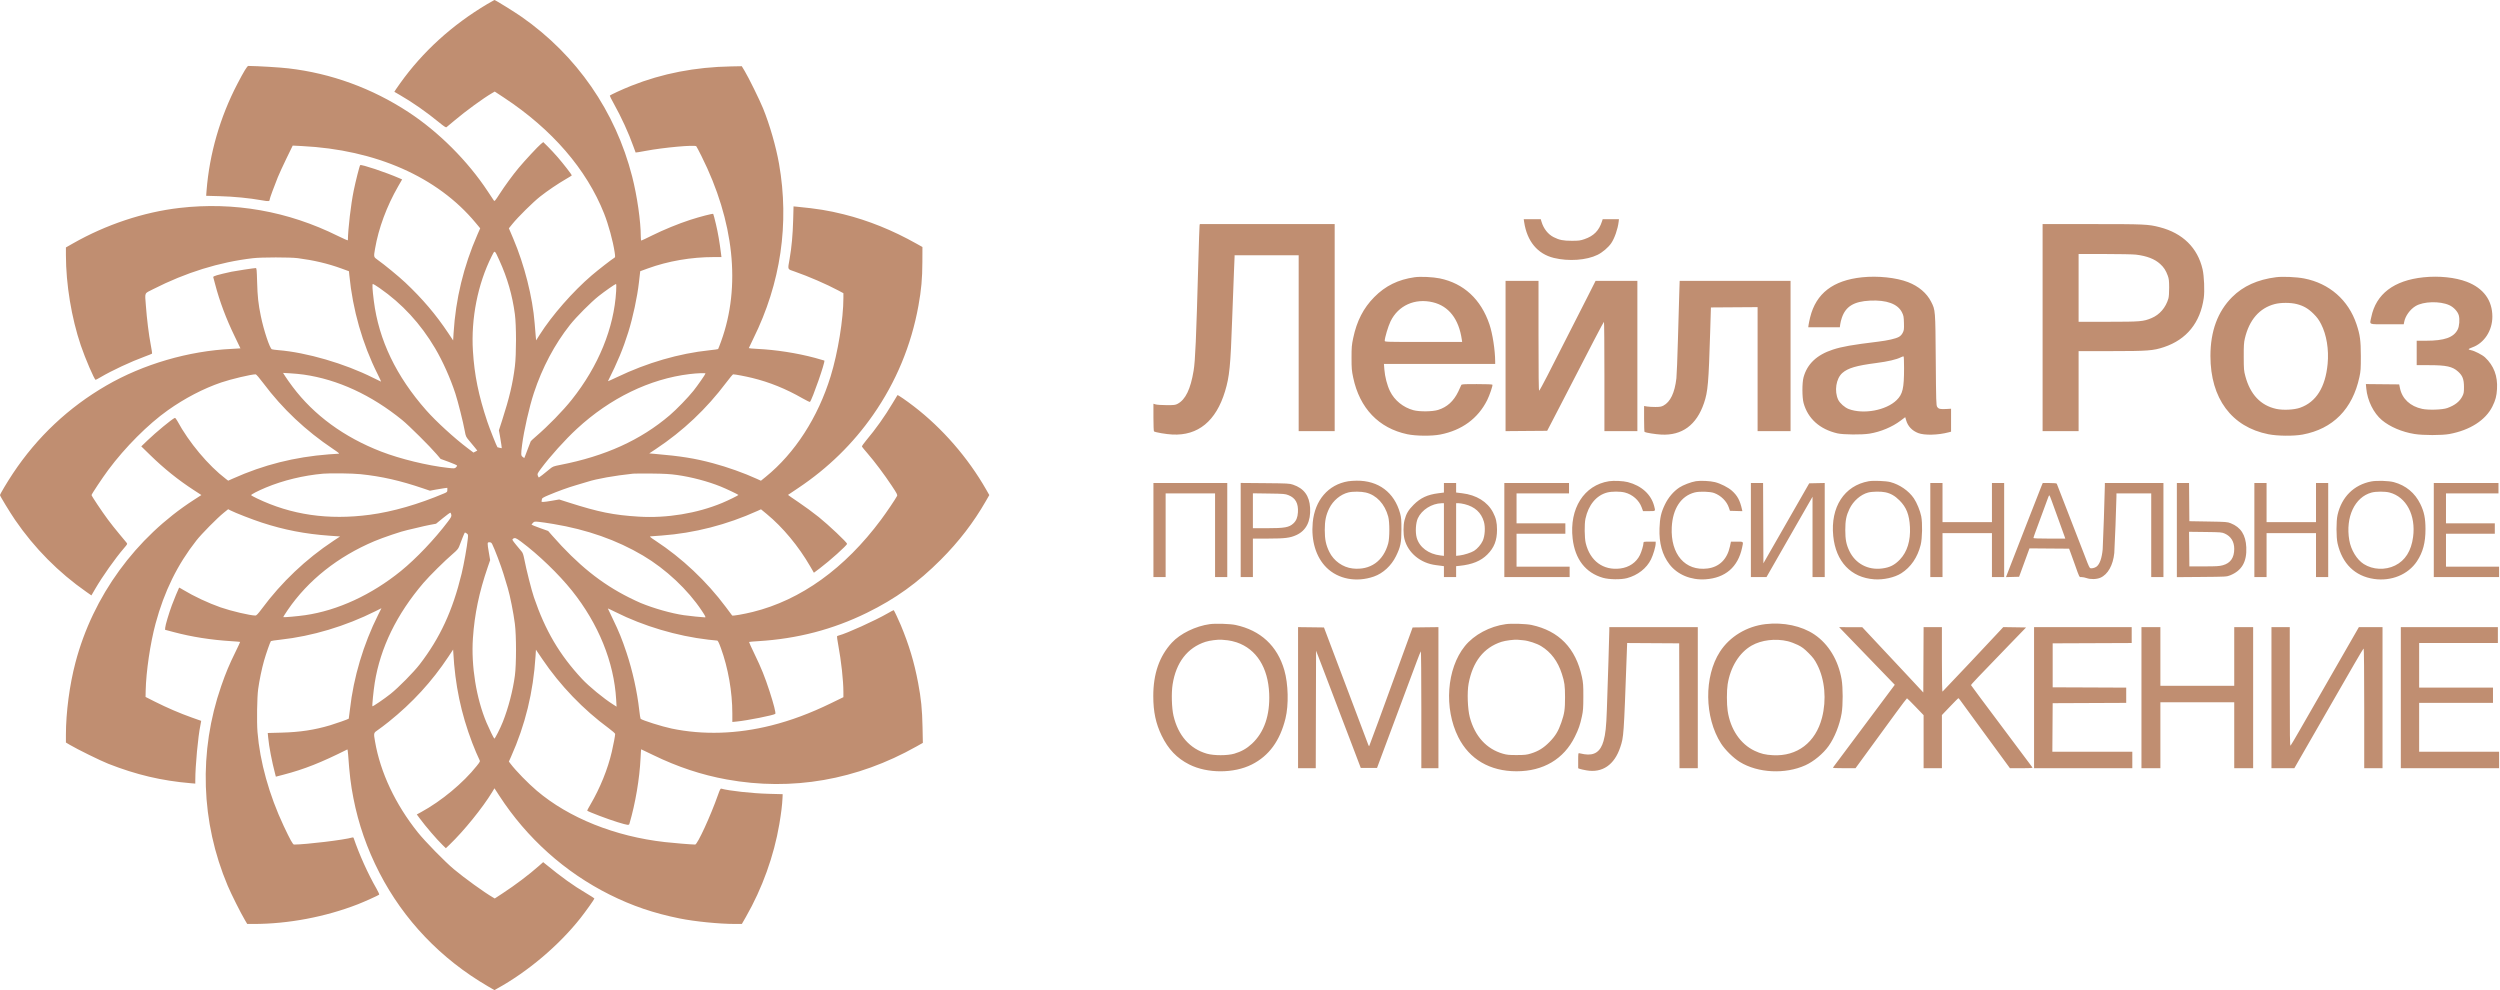 <svg width="202" height="80" viewBox="0 0 202 80" fill="none" xmlns="http://www.w3.org/2000/svg">
<path fill-rule="evenodd" clip-rule="evenodd" d="M39.374 0.326C36.532 2.014 34.158 4.172 32.332 6.729C32.065 7.102 31.854 7.412 31.863 7.418C31.872 7.425 32.068 7.538 32.298 7.67C33.297 8.242 34.473 9.063 35.498 9.905C35.856 10.2 36.028 10.312 36.072 10.28C36.106 10.256 36.409 10.004 36.744 9.721C37.634 8.969 39.044 7.941 39.749 7.53L39.975 7.398L40.711 7.882C44.602 10.445 47.397 13.68 48.812 17.256C49.166 18.152 49.527 19.473 49.662 20.369C49.716 20.731 49.714 20.786 49.648 20.823C49.456 20.931 48.34 21.798 47.806 22.254C46.289 23.552 44.596 25.485 43.605 27.05L43.319 27.501L43.286 27.158C43.268 26.97 43.229 26.497 43.199 26.108C43.038 24.027 42.371 21.391 41.47 19.276L41.117 18.447L41.404 18.092C41.855 17.535 43.07 16.334 43.636 15.887C44.231 15.417 45.096 14.832 45.748 14.457C45.999 14.313 46.204 14.184 46.204 14.169C46.204 14.113 45.49 13.195 45.072 12.713C44.831 12.436 44.468 12.045 44.265 11.845L43.896 11.481L43.701 11.638C43.483 11.813 42.387 12.992 41.909 13.566C41.433 14.137 40.794 15.009 40.361 15.681C40.003 16.235 39.962 16.282 39.902 16.199C39.866 16.149 39.646 15.819 39.414 15.466C37.794 13.008 35.452 10.665 33.013 9.066C30.062 7.13 26.757 5.924 23.299 5.523C22.615 5.443 20.902 5.339 20.064 5.327C19.975 5.325 19.707 5.765 19.18 6.777C17.78 9.462 16.925 12.422 16.69 15.397L16.657 15.821L17.759 15.851C18.889 15.881 20.153 16.005 21.15 16.183C21.726 16.286 21.792 16.277 21.794 16.098C21.795 16.027 22.162 15.028 22.443 14.331C22.552 14.06 22.869 13.371 23.146 12.801L23.651 11.764L24.387 11.801C30.366 12.097 35.347 14.294 38.422 17.992L38.8 18.446L38.577 18.954C37.455 21.523 36.817 24.16 36.649 26.914L36.613 27.506L36.222 26.918C35.223 25.417 34.133 24.136 32.742 22.826C32.226 22.34 31.041 21.367 30.51 20.993C30.188 20.766 30.188 20.767 30.303 20.099C30.588 18.441 31.247 16.662 32.171 15.056L32.492 14.498L32.259 14.397C31.168 13.921 29.186 13.259 29.103 13.343C29.051 13.395 28.738 14.628 28.577 15.414C28.354 16.505 28.122 18.484 28.108 19.414C28.107 19.442 27.746 19.285 27.306 19.067C23.269 17.062 18.908 16.291 14.498 16.802C11.605 17.137 8.567 18.148 5.905 19.663L5.326 19.993L5.326 20.616C5.329 22.975 5.776 25.683 6.529 27.909C6.885 28.961 7.629 30.689 7.727 30.689C7.749 30.689 7.923 30.598 8.112 30.486C9.045 29.936 10.561 29.228 11.711 28.805C12.01 28.696 12.267 28.592 12.284 28.574C12.301 28.557 12.252 28.221 12.175 27.827C12.024 27.049 11.867 25.784 11.787 24.694C11.705 23.583 11.637 23.74 12.365 23.369C15.022 22.017 17.72 21.179 20.439 20.862C21.138 20.78 23.442 20.779 24.064 20.86C25.358 21.028 26.489 21.296 27.572 21.689L28.195 21.916L28.227 22.244C28.499 25.032 29.282 27.774 30.501 30.208C30.675 30.554 30.806 30.837 30.792 30.837C30.779 30.837 30.484 30.695 30.136 30.52C27.847 29.372 24.769 28.476 22.486 28.291C22.255 28.273 22.022 28.241 21.967 28.221C21.8 28.159 21.313 26.698 21.078 25.557C20.87 24.546 20.807 23.964 20.775 22.782C20.749 21.797 20.735 21.659 20.666 21.659C20.541 21.659 18.986 21.894 18.713 21.954C17.579 22.202 17.206 22.312 17.23 22.392C17.242 22.436 17.311 22.695 17.383 22.966C17.749 24.361 18.271 25.752 18.964 27.18C19.219 27.706 19.428 28.141 19.428 28.147C19.428 28.153 19.112 28.172 18.726 28.19C15.243 28.352 11.569 29.425 8.59 31.152C5.541 32.919 3.009 35.301 1.049 38.247C0.588 38.94 0 39.926 0 40.006C0 40.081 0.814 41.418 1.222 42.014C2.784 44.292 4.731 46.257 6.984 47.829L7.386 48.109L7.695 47.578C8.284 46.565 9.303 45.125 10.018 44.292C10.305 43.959 10.307 43.953 10.221 43.843C10.173 43.781 9.909 43.464 9.635 43.138C9.36 42.812 8.948 42.292 8.719 41.983C8.233 41.328 7.397 40.075 7.397 40.002C7.397 39.928 8.28 38.6 8.75 37.968C10.109 36.138 11.966 34.279 13.565 33.147C14.943 32.171 16.437 31.394 17.875 30.903C18.675 30.63 20.304 30.245 20.658 30.245C20.706 30.245 20.964 30.544 21.285 30.973C22.83 33.034 24.706 34.802 26.921 36.283C27.347 36.567 27.455 36.66 27.362 36.66C27.294 36.66 26.941 36.683 26.576 36.711C23.798 36.926 21.303 37.555 18.822 38.667L18.437 38.839L18.255 38.7C16.83 37.616 15.259 35.739 14.324 34.006C14.236 33.842 14.159 33.754 14.118 33.77C13.904 33.852 12.605 34.923 11.909 35.593L11.415 36.067L12.125 36.76C13.253 37.862 14.393 38.778 15.672 39.609L16.272 39.999L15.668 40.389C10.953 43.435 7.509 48.166 6.096 53.536C5.619 55.349 5.327 57.557 5.326 59.369L5.326 59.996L5.634 60.179C6.233 60.537 8.12 61.465 8.754 61.714C11.009 62.6 13.059 63.084 15.397 63.283L15.779 63.315L15.78 63.027C15.782 61.867 16.002 59.501 16.193 58.595C16.233 58.405 16.261 58.248 16.257 58.245C16.252 58.243 15.915 58.124 15.508 57.98C14.56 57.645 13.491 57.186 12.525 56.699L11.761 56.313L11.771 55.801C11.804 54.262 12.142 51.97 12.572 50.378C13.274 47.779 14.334 45.622 15.871 43.667C16.291 43.132 17.554 41.854 18.081 41.43L18.435 41.145L18.637 41.248C19.022 41.444 20.394 41.978 21.154 42.226C22.955 42.815 24.668 43.147 26.622 43.285L27.479 43.346L26.928 43.711C24.709 45.181 22.75 47.04 21.153 49.193C20.857 49.591 20.721 49.736 20.643 49.736C20.221 49.736 18.68 49.374 17.82 49.074C16.85 48.736 15.65 48.174 14.823 47.671C14.636 47.557 14.479 47.47 14.474 47.478C14.435 47.534 14.029 48.519 13.889 48.898C13.645 49.559 13.359 50.52 13.348 50.719L13.338 50.887L14.053 51.077C15.49 51.459 17.042 51.704 18.68 51.806C19.069 51.83 19.393 51.857 19.402 51.866C19.41 51.876 19.242 52.238 19.028 52.673C18.52 53.705 18.248 54.353 17.873 55.436C16.04 60.721 16.225 66.415 18.395 71.558C18.687 72.249 19.442 73.755 19.793 74.348L19.976 74.656L20.503 74.656C23.288 74.655 26.288 74.087 28.921 73.063C29.416 72.871 30.575 72.348 30.637 72.289C30.66 72.268 30.564 72.054 30.426 71.813C29.732 70.606 29.02 69.027 28.573 67.707C28.561 67.671 28.513 67.654 28.465 67.669C27.849 67.858 24.747 68.235 23.758 68.241C23.663 68.241 23.451 67.859 22.922 66.736C21.747 64.237 20.998 61.547 20.805 59.139C20.739 58.315 20.77 56.329 20.859 55.683C20.956 54.975 21.154 54.018 21.334 53.388C21.501 52.804 21.827 51.873 21.89 51.8C21.905 51.782 22.251 51.73 22.656 51.686C25.215 51.407 27.918 50.597 30.339 49.384L30.821 49.143L30.555 49.674C29.362 52.058 28.568 54.72 28.277 57.311C28.232 57.718 28.188 58.059 28.18 58.067C28.141 58.11 27.179 58.452 26.677 58.602C25.401 58.981 24.25 59.156 22.763 59.196L21.634 59.226L21.667 59.576C21.737 60.331 21.961 61.501 22.242 62.574L22.29 62.755L22.918 62.591C24.584 62.156 25.946 61.617 28.065 60.554C28.083 60.545 28.112 60.734 28.129 60.972C28.244 62.597 28.34 63.387 28.555 64.491C28.965 66.593 29.658 68.582 30.659 70.524C32.624 74.338 35.624 77.479 39.415 79.689L39.948 80L40.154 79.886C42.637 78.521 45.147 76.4 46.898 74.187C47.301 73.678 48.029 72.656 48.026 72.604C48.024 72.579 47.721 72.381 47.352 72.164C46.32 71.557 45.385 70.885 44.031 69.778L43.889 69.661L43.53 69.978C42.739 70.677 41.632 71.513 40.614 72.179L39.977 72.597L39.824 72.508C39.12 72.099 37.531 70.952 36.666 70.227C35.946 69.624 34.334 67.976 33.758 67.254C31.946 64.986 30.736 62.418 30.305 59.926C30.182 59.22 30.182 59.219 30.538 58.979C30.707 58.865 31.1 58.568 31.412 58.318C33.319 56.791 34.908 55.058 36.224 53.072L36.613 52.484L36.625 52.702C36.769 55.344 37.247 57.631 38.158 60.025C38.332 60.483 38.619 61.16 38.73 61.375C38.807 61.524 38.806 61.525 38.52 61.886C37.426 63.264 35.654 64.734 34.018 65.623L33.677 65.808L33.913 66.126C34.4 66.786 35.264 67.792 35.76 68.278L36.025 68.537L36.338 68.237C37.479 67.143 39.001 65.263 39.773 63.991L39.953 63.694L40.339 64.288C42.567 67.721 45.645 70.48 49.258 72.284C51.077 73.193 52.814 73.785 54.907 74.209C56.139 74.458 58.095 74.654 59.373 74.655L59.942 74.656L60.275 74.076C61.587 71.787 62.534 69.157 62.969 66.596C63.119 65.708 63.203 65.029 63.226 64.491L63.241 64.17L62.082 64.139C60.773 64.104 58.891 63.897 58.279 63.722C58.217 63.704 58.16 63.814 58.013 64.231C57.418 65.923 56.351 68.242 56.169 68.24C55.853 68.237 54.457 68.123 53.724 68.04C49.69 67.585 45.965 66.091 43.369 63.886C42.668 63.291 41.685 62.283 41.256 61.718L41.117 61.535L41.289 61.15C42.442 58.577 43.089 55.924 43.271 53.028L43.304 52.496L43.816 53.252C45.257 55.386 47.127 57.331 49.2 58.853C49.478 59.058 49.705 59.26 49.705 59.304C49.705 59.439 49.572 60.144 49.434 60.74C49.112 62.137 48.486 63.681 47.697 65.025C47.548 65.278 47.435 65.492 47.444 65.5C47.548 65.596 49.16 66.207 49.903 66.432C50.741 66.686 50.818 66.696 50.859 66.555C51.34 64.92 51.679 62.92 51.758 61.248C51.776 60.861 51.797 60.543 51.805 60.543C51.813 60.543 52.248 60.752 52.772 61.006C54.747 61.967 56.686 62.611 58.722 62.981C63.992 63.939 69.243 63.025 74.056 60.312L74.566 60.025L74.541 58.767C74.512 57.313 74.426 56.452 74.183 55.168C73.867 53.498 73.447 52.101 72.782 50.505C72.607 50.087 72.261 49.354 72.213 49.3C72.205 49.291 71.98 49.409 71.713 49.563C70.729 50.133 68.399 51.189 67.788 51.342C67.714 51.361 67.643 51.392 67.631 51.412C67.618 51.432 67.661 51.735 67.726 52.085C67.974 53.425 68.145 54.985 68.146 55.909L68.147 56.332L67.124 56.83C65.463 57.638 63.908 58.217 62.328 58.615C59.563 59.312 56.814 59.398 54.267 58.867C53.499 58.707 51.904 58.204 51.762 58.078C51.741 58.059 51.691 57.746 51.651 57.381C51.487 55.9 51.109 54.189 50.621 52.728C50.259 51.644 50.017 51.047 49.529 50.038C49.3 49.566 49.113 49.172 49.113 49.162C49.113 49.152 49.398 49.287 49.747 49.461C51.993 50.588 54.702 51.393 57.225 51.685C57.577 51.725 57.902 51.759 57.947 51.759C58.005 51.76 58.089 51.927 58.248 52.364C58.836 53.978 59.172 55.9 59.172 57.651L59.173 58.335L59.53 58.3C60.377 58.217 62.529 57.788 62.643 57.68C62.703 57.623 62.516 56.888 62.18 55.855C61.794 54.672 61.512 53.973 60.967 52.85C60.712 52.323 60.513 51.883 60.524 51.871C60.536 51.859 60.875 51.829 61.277 51.805C64.427 51.612 67.299 50.863 70.046 49.515C72.361 48.379 74.148 47.095 76.016 45.225C77.478 43.761 78.672 42.208 79.656 40.489L79.936 40.001L79.68 39.552C78.212 36.983 76.141 34.601 73.843 32.836C73.205 32.346 72.546 31.895 72.516 31.927C72.506 31.939 72.326 32.236 72.116 32.589C71.493 33.636 70.763 34.664 69.984 35.59C69.783 35.829 69.63 36.051 69.644 36.084C69.658 36.116 69.861 36.364 70.096 36.635C70.675 37.303 71.465 38.358 72.051 39.242C72.482 39.891 72.529 39.985 72.479 40.081C72.334 40.356 71.637 41.387 71.19 41.989C68.264 45.927 64.712 48.482 60.826 49.444C60.091 49.626 59.194 49.781 59.158 49.733C59.149 49.721 58.918 49.412 58.645 49.046C57.082 46.954 55.118 45.102 52.958 43.685C52.54 43.411 52.465 43.344 52.565 43.337C52.633 43.332 53.032 43.303 53.453 43.272C56.099 43.078 58.735 42.401 61.206 41.281L61.489 41.152L61.946 41.528C63.253 42.604 64.524 44.134 65.472 45.774L65.763 46.278L66.228 45.929C67.045 45.316 68.443 44.06 68.443 43.94C68.443 43.827 66.951 42.418 66.15 41.774C65.716 41.425 64.978 40.884 64.509 40.571C64.041 40.257 63.664 39.995 63.671 39.988C63.678 39.981 64.051 39.731 64.498 39.432C66.895 37.831 68.928 35.846 70.544 33.526C72.4 30.864 73.63 27.903 74.209 24.705C74.442 23.418 74.523 22.522 74.528 21.166L74.533 19.958L74.064 19.695C72.121 18.602 70.159 17.811 68.172 17.316C66.912 17.003 66.052 16.864 64.37 16.7L64.118 16.676L64.088 17.773C64.055 18.984 63.963 19.979 63.8 20.919C63.641 21.833 63.598 21.728 64.227 21.948C65.345 22.339 66.78 22.961 67.716 23.46L68.147 23.69V24.071C68.147 25.775 67.703 28.499 67.114 30.412C66.091 33.729 64.225 36.619 61.869 38.53L61.484 38.843L61.154 38.692C60.111 38.216 58.781 37.742 57.607 37.428C56.131 37.032 55.017 36.854 52.895 36.672L52.46 36.635L52.993 36.281C55.196 34.82 57.083 33.037 58.69 30.899C58.96 30.539 59.207 30.245 59.238 30.245C59.398 30.246 60.252 30.408 60.781 30.538C62.188 30.883 63.499 31.415 64.843 32.184C65.155 32.362 65.426 32.493 65.444 32.475C65.623 32.297 66.696 29.22 66.609 29.134C66.598 29.123 66.257 29.025 65.852 28.917C64.378 28.524 62.695 28.262 61.184 28.19C60.81 28.172 60.504 28.144 60.504 28.128C60.503 28.112 60.668 27.765 60.87 27.358C63.085 22.889 63.794 18.061 62.945 13.229C62.7 11.838 62.192 10.076 61.655 8.755C61.377 8.072 60.489 6.267 60.174 5.745L59.936 5.35L59.074 5.366C56.177 5.418 53.52 5.933 51.012 6.929C50.285 7.217 49.292 7.676 49.273 7.732C49.266 7.754 49.408 8.038 49.589 8.363C50.201 9.456 50.802 10.768 51.171 11.814C51.267 12.086 51.352 12.315 51.359 12.324C51.367 12.333 51.736 12.272 52.179 12.189C53.613 11.918 56.136 11.689 56.261 11.819C56.285 11.844 56.471 12.197 56.675 12.604C59.316 17.877 59.876 23.145 58.267 27.577C58.148 27.908 58.037 28.19 58.023 28.205C58.008 28.22 57.7 28.262 57.339 28.3C54.873 28.557 52.289 29.307 49.862 30.471C49.446 30.67 49.114 30.817 49.124 30.798C49.908 29.235 50.347 28.177 50.765 26.842C51.14 25.642 51.494 23.991 51.626 22.819C51.656 22.547 51.693 22.233 51.706 22.119L51.731 21.914L52.333 21.694C53.972 21.095 55.847 20.771 57.686 20.771L58.294 20.771L58.261 20.512C58.139 19.541 58.014 18.815 57.849 18.118C57.745 17.677 57.646 17.302 57.628 17.284C57.586 17.242 56.556 17.509 55.77 17.764C54.815 18.075 53.608 18.569 52.693 19.024C52.235 19.252 51.841 19.438 51.818 19.438C51.795 19.438 51.776 19.298 51.776 19.128C51.776 17.892 51.482 15.839 51.079 14.264C49.732 8.995 46.596 4.466 42.148 1.363C41.57 0.959 40.01 -0.007 39.949 4.17105e-05C39.931 0.002 39.673 0.149 39.374 0.326ZM123.151 17.939C123.384 19.496 124.232 20.52 125.553 20.841C126.748 21.132 128.195 21.029 129.085 20.589C129.484 20.392 129.95 19.995 130.187 19.65C130.456 19.258 130.719 18.501 130.787 17.921L130.811 17.711H130.154H129.497L129.437 17.896C129.197 18.638 128.776 19.065 128.028 19.322C127.685 19.44 127.566 19.456 126.999 19.456C126.309 19.457 125.989 19.393 125.53 19.16C125.081 18.932 124.721 18.475 124.556 17.921L124.493 17.711H123.805H123.117L123.151 17.939ZM96.925 18.217C96.914 18.278 96.868 19.638 96.823 21.239C96.652 27.424 96.578 29.136 96.444 29.949C96.201 31.435 95.791 32.286 95.155 32.626C94.967 32.726 94.881 32.737 94.257 32.735C93.877 32.733 93.483 32.708 93.382 32.677L93.197 32.622V33.725C93.197 34.378 93.216 34.84 93.244 34.858C93.378 34.941 94.227 35.085 94.725 35.11C96.806 35.214 98.253 34.026 98.983 31.617C99.343 30.428 99.427 29.582 99.558 25.804C99.614 24.216 99.68 22.451 99.707 21.881C99.733 21.311 99.755 20.795 99.755 20.734L99.755 20.623H102.344H104.933V27.728V34.834H106.387H107.842V26.47V18.106H102.394H96.946L96.925 18.217ZM165.042 26.47V34.834H166.497H167.951V31.602V28.37H170.562C173.539 28.37 173.982 28.336 174.855 28.044C176.679 27.434 177.783 26.07 178.064 24.081C178.144 23.516 178.094 22.304 177.968 21.758C177.568 20.021 176.361 18.837 174.505 18.358C173.581 18.119 173.287 18.106 169.014 18.106H165.042V26.47ZM40.353 21.048C40.996 22.458 41.397 23.85 41.602 25.384C41.724 26.3 41.725 28.611 41.603 29.604C41.434 30.98 41.158 32.145 40.568 33.976L40.311 34.77L40.393 35.209C40.438 35.451 40.49 35.776 40.509 35.932L40.543 36.215L40.378 36.184C40.287 36.166 40.205 36.146 40.195 36.138C40.143 36.094 39.557 34.618 39.374 34.069C38.663 31.936 38.333 30.311 38.212 28.358C38.051 25.734 38.602 22.948 39.726 20.708C39.989 20.185 39.95 20.164 40.353 21.048ZM172.588 20.575C173.472 20.683 174.102 20.927 174.545 21.332C174.841 21.603 175.002 21.851 175.158 22.28C175.247 22.523 175.265 22.683 175.268 23.238C175.269 23.645 175.246 23.988 175.207 24.12C174.99 24.859 174.498 25.43 173.842 25.703C173.178 25.979 172.962 25.998 170.331 26L167.951 26.001V23.263V20.524H170.061C171.221 20.524 172.358 20.547 172.588 20.575ZM114.306 22.4C112.971 22.588 111.938 23.096 111.035 24.011C110.163 24.895 109.63 25.933 109.338 27.315C109.219 27.882 109.204 28.055 109.204 28.913C109.204 29.77 109.219 29.944 109.338 30.51C109.86 32.985 111.4 34.597 113.71 35.086C114.408 35.233 115.679 35.245 116.373 35.11C118.121 34.769 119.421 33.816 120.165 32.329C120.358 31.944 120.628 31.147 120.588 31.083C120.57 31.053 120.073 31.035 119.327 31.035C118.198 31.035 118.093 31.042 118.067 31.121C118.051 31.168 117.942 31.407 117.823 31.651C117.452 32.417 116.926 32.894 116.202 33.12C115.744 33.264 114.695 33.276 114.203 33.143C113.379 32.92 112.677 32.352 112.314 31.611C112.082 31.14 111.9 30.441 111.856 29.851L111.822 29.406H116.316H120.811L120.81 29.196C120.806 28.294 120.601 26.963 120.349 26.216C119.661 24.18 118.274 22.896 116.327 22.493C115.786 22.381 114.77 22.334 114.306 22.4ZM150.451 22.406C148.111 22.651 146.739 23.707 146.262 25.631C146.209 25.848 146.151 26.12 146.135 26.236L146.106 26.445H147.382H148.658L148.69 26.203C148.708 26.07 148.767 25.831 148.822 25.673C149.135 24.758 149.794 24.357 151.087 24.291C152.44 24.223 153.345 24.556 153.683 25.246C153.809 25.502 153.826 25.593 153.839 26.1C153.852 26.612 153.843 26.689 153.74 26.889C153.666 27.035 153.559 27.149 153.43 27.221C153.169 27.366 152.541 27.51 151.753 27.606C149.675 27.858 148.837 28.005 148.092 28.249C146.794 28.675 146.019 29.41 145.725 30.492C145.603 30.942 145.606 32.114 145.73 32.564C146.075 33.821 147.03 34.68 148.453 35.014C148.93 35.126 150.439 35.139 151.063 35.037C151.952 34.892 152.888 34.501 153.563 33.993L153.943 33.707L154.018 33.965C154.156 34.441 154.497 34.801 154.992 34.992C155.499 35.187 156.601 35.159 157.461 34.929L157.646 34.88V33.952V33.025L157.254 33.047C156.77 33.075 156.635 33.043 156.524 32.874C156.444 32.752 156.435 32.466 156.409 29.088C156.377 25.02 156.381 25.067 156.037 24.385C155.685 23.686 155.028 23.127 154.169 22.796C153.219 22.429 151.726 22.273 150.451 22.406ZM183.912 22.398C182.411 22.589 181.245 23.116 180.355 24.006C179.188 25.174 178.603 26.763 178.603 28.764C178.603 32.19 180.312 34.498 183.287 35.087C184.026 35.234 185.331 35.246 186.048 35.113C188.5 34.658 190.086 33.054 190.641 30.466C190.745 29.982 190.757 29.801 190.756 28.765C190.754 27.511 190.692 27.055 190.406 26.199C189.752 24.24 188.212 22.895 186.172 22.499C185.561 22.38 184.446 22.331 183.912 22.398ZM195.817 22.406C193.425 22.656 191.982 23.754 191.6 25.617C191.466 26.268 191.315 26.199 192.872 26.199H194.223L194.258 26.014C194.348 25.532 194.73 25.001 195.181 24.73C195.813 24.35 197.136 24.314 197.898 24.655C198.254 24.815 198.583 25.167 198.671 25.481C198.759 25.794 198.715 26.367 198.583 26.624C198.253 27.269 197.516 27.53 196.021 27.531L195.269 27.531V28.518V29.505L196.243 29.505C197.669 29.506 198.156 29.612 198.613 30.024C198.974 30.349 199.087 30.641 199.089 31.257C199.091 31.683 199.075 31.784 198.97 31.996C198.752 32.439 198.366 32.745 197.737 32.971C197.35 33.11 196.23 33.147 195.713 33.038C194.749 32.834 194.093 32.223 193.918 31.368L193.855 31.059L192.509 31.046L191.162 31.033L191.195 31.389C191.287 32.372 191.787 33.383 192.46 33.947C193.105 34.487 194.084 34.905 195.083 35.066C195.792 35.181 197.305 35.182 197.914 35.068C199.579 34.758 200.839 33.949 201.388 32.838C201.641 32.327 201.724 32.008 201.759 31.429C201.82 30.385 201.503 29.545 200.793 28.878C200.576 28.673 199.93 28.342 199.66 28.296C199.548 28.277 199.463 28.24 199.472 28.213C199.481 28.186 199.608 28.122 199.755 28.07C200.721 27.73 201.385 26.715 201.383 25.584C201.381 24.262 200.666 23.288 199.321 22.77C198.391 22.413 197.067 22.275 195.817 22.406ZM121.649 28.765V34.836L123.33 34.822L125.011 34.809L125.295 34.267C125.452 33.968 125.855 33.19 126.191 32.538C128.641 27.78 129.568 26.003 129.6 26.003C129.621 26.002 129.637 27.989 129.637 30.418V34.834H130.969H132.3V28.765V22.695L130.611 22.695L128.922 22.695L128.294 23.941C127.542 25.433 125.866 28.726 125.023 30.367C124.689 31.018 124.393 31.559 124.364 31.568C124.327 31.58 124.312 30.249 124.312 27.14V22.695H122.98H121.649V28.765ZM135.685 23.694C135.667 24.244 135.619 25.915 135.578 27.408C135.537 28.9 135.481 30.322 135.453 30.566C135.318 31.737 134.966 32.477 134.399 32.776C134.238 32.861 134.112 32.882 133.755 32.884C133.511 32.884 133.205 32.867 133.077 32.845L132.842 32.805V33.841C132.842 34.411 132.859 34.888 132.88 34.901C132.986 34.966 133.768 35.091 134.223 35.115C135.909 35.204 137.079 34.344 137.681 32.574C137.998 31.641 138.058 30.956 138.183 26.791L138.242 24.842L140.128 24.829L142.014 24.816V29.825V34.834H143.346H144.677V28.765V22.695H140.197H135.717L135.685 23.694ZM30.664 23.27C32.486 24.53 33.986 26.157 35.162 28.149C35.774 29.186 36.393 30.57 36.794 31.799C37.008 32.455 37.424 34.111 37.554 34.825C37.635 35.272 37.647 35.296 37.939 35.641C38.105 35.836 38.313 36.089 38.403 36.202L38.565 36.408L38.411 36.488L38.257 36.568L37.786 36.213C36.722 35.413 35.237 34.055 34.445 33.158C32.014 30.406 30.608 27.475 30.207 24.323C30.089 23.395 30.064 22.942 30.131 22.942C30.163 22.942 30.403 23.09 30.664 23.27ZM49.785 23.521C49.615 26.503 48.355 29.586 46.201 32.293C45.477 33.203 44.286 34.423 43.294 35.274C43.091 35.448 42.907 35.619 42.886 35.654C42.865 35.69 42.772 35.929 42.679 36.186C42.586 36.442 42.477 36.733 42.435 36.832L42.36 37.012L42.237 36.922C42.089 36.814 42.084 36.728 42.186 35.935C42.335 34.775 42.768 32.873 43.14 31.746C43.815 29.701 44.815 27.815 46.06 26.243C46.562 25.608 47.75 24.416 48.368 23.926C48.865 23.532 49.701 22.948 49.774 22.944C49.8 22.943 49.805 23.185 49.785 23.521ZM115.776 24.424C117.065 24.733 117.876 25.78 118.115 27.445L118.142 27.63H115.014C112.067 27.63 111.885 27.625 111.885 27.543C111.886 27.291 112.161 26.369 112.355 25.967C112.978 24.683 114.325 24.075 115.776 24.424ZM185.575 24.569C186.127 24.71 186.51 24.932 186.938 25.359C187.222 25.642 187.365 25.838 187.545 26.188C187.986 27.046 188.182 28.235 188.073 29.397C187.895 31.29 187.147 32.484 185.85 32.944C185.361 33.117 184.468 33.16 183.915 33.037C182.656 32.757 181.82 31.871 181.425 30.399C181.307 29.959 181.297 29.844 181.294 28.839C181.291 27.943 181.306 27.684 181.382 27.358C181.734 25.848 182.561 24.894 183.798 24.569C184.288 24.441 185.073 24.441 185.575 24.569ZM153.848 29.742C153.848 31.383 153.74 31.847 153.249 32.328C152.406 33.156 150.573 33.498 149.378 33.051C149.06 32.931 148.663 32.583 148.529 32.304C148.195 31.607 148.352 30.585 148.863 30.136C149.313 29.74 150.002 29.538 151.595 29.333C152.542 29.211 153.243 29.048 153.594 28.867C153.693 28.816 153.791 28.785 153.812 28.797C153.832 28.81 153.848 29.235 153.848 29.742ZM24.547 30.269C27.292 30.663 30.005 31.915 32.495 33.937C33.042 34.381 34.75 36.077 35.285 36.707L35.601 37.079L36.267 37.323C36.634 37.457 36.934 37.592 36.934 37.624C36.934 37.655 36.888 37.722 36.833 37.772C36.739 37.858 36.696 37.86 36.191 37.803C34.537 37.619 32.334 37.082 30.797 36.487C27.804 35.329 25.366 33.546 23.648 31.257C23.424 30.958 23.157 30.583 23.056 30.422L22.871 30.131L23.455 30.164C23.776 30.182 24.267 30.229 24.547 30.269ZM57.003 30.178C57.003 30.239 56.357 31.167 56.031 31.575C55.588 32.129 54.667 33.079 54.121 33.546C51.759 35.563 48.906 36.856 45.252 37.568C44.738 37.668 44.659 37.698 44.448 37.873C43.96 38.277 43.567 38.584 43.541 38.584C43.526 38.584 43.488 38.517 43.457 38.435C43.404 38.295 43.418 38.264 43.701 37.88C44.442 36.879 45.659 35.528 46.619 34.642C49.3 32.167 52.502 30.613 55.721 30.225C56.333 30.151 57.003 30.127 57.003 30.178ZM29.131 38.314C30.843 38.492 32.331 38.83 34.197 39.465L34.739 39.649L35.177 39.566C35.418 39.52 35.734 39.468 35.88 39.449L36.145 39.416V39.586C36.145 39.744 36.127 39.763 35.886 39.866C33.812 40.747 31.723 41.348 29.882 41.593C26.523 42.041 23.533 41.606 20.748 40.264C20.511 40.15 20.305 40.037 20.29 40.013C20.259 39.963 20.845 39.659 21.483 39.393C22.886 38.81 24.518 38.415 26.11 38.273C26.686 38.222 28.476 38.246 29.131 38.314ZM54.711 38.38C55.874 38.544 57.19 38.892 58.236 39.314C58.666 39.487 59.666 39.962 59.666 39.993C59.666 40.028 58.817 40.444 58.349 40.638C56.324 41.48 53.871 41.883 51.617 41.745C49.571 41.619 48.384 41.379 45.952 40.603L45.182 40.357L44.602 40.458C43.881 40.583 43.717 40.587 43.758 40.48C43.774 40.437 43.788 40.364 43.788 40.318C43.788 40.257 43.931 40.172 44.293 40.02C45.106 39.677 45.923 39.382 46.566 39.197C46.896 39.103 47.299 38.983 47.461 38.93C48.2 38.689 49.643 38.432 51.16 38.271C51.268 38.26 51.945 38.256 52.664 38.263C53.671 38.273 54.14 38.3 54.711 38.38ZM108.933 38.887C107.324 39.154 106.238 40.415 106.069 42.214C105.93 43.692 106.331 45.014 107.173 45.853C108.119 46.795 109.602 47.077 111.014 46.583C111.75 46.325 112.415 45.712 112.794 44.942C113.166 44.185 113.235 43.849 113.235 42.779C113.235 41.992 113.22 41.812 113.127 41.474C112.662 39.785 111.378 38.822 109.617 38.839C109.387 38.841 109.079 38.863 108.933 38.887ZM130.009 38.883C127.988 39.2 126.791 41.088 127.07 43.519C127.26 45.183 128.111 46.282 129.523 46.688C130.022 46.831 130.972 46.844 131.462 46.713C132.33 46.48 133.049 45.918 133.401 45.197C133.586 44.819 133.779 44.158 133.779 43.906V43.766H133.286C132.818 43.766 132.793 43.771 132.793 43.87C132.793 44.052 132.64 44.571 132.506 44.845C132.211 45.449 131.636 45.843 130.917 45.934C129.539 46.108 128.475 45.325 128.126 43.88C128.026 43.465 128.013 42.34 128.104 41.915C128.343 40.8 128.986 40.023 129.861 39.795C130.233 39.698 130.914 39.698 131.291 39.795C131.911 39.955 132.438 40.422 132.648 41L132.757 41.298H133.243C133.791 41.298 133.769 41.321 133.656 40.889C133.411 39.947 132.637 39.244 131.528 38.955C131.162 38.859 130.391 38.823 130.009 38.883ZM137.031 38.88C136.637 38.943 135.998 39.188 135.684 39.396C135.212 39.711 134.797 40.2 134.524 40.768C134.217 41.405 134.118 41.84 134.088 42.68C134.045 43.888 134.306 44.833 134.896 45.601C135.535 46.432 136.629 46.887 137.798 46.808C139.406 46.7 140.425 45.823 140.76 44.259C140.873 43.733 140.901 43.766 140.346 43.766H139.861L139.778 44.155C139.556 45.188 138.92 45.814 137.968 45.934C136.165 46.162 134.971 44.787 135.078 42.606C135.152 41.097 135.828 40.072 136.935 39.789C137.324 39.69 138.177 39.715 138.502 39.835C139.056 40.04 139.516 40.496 139.691 41.012L139.78 41.274L140.282 41.288L140.784 41.302L140.753 41.164C140.59 40.433 140.386 40.052 139.944 39.655C139.644 39.385 139.03 39.073 138.571 38.956C138.193 38.859 137.405 38.821 137.031 38.88ZM150.995 38.883C149.015 39.237 147.892 40.971 148.126 43.313C148.332 45.377 149.558 46.672 151.437 46.808C152.189 46.863 153.083 46.663 153.622 46.321C154.397 45.829 154.94 45.032 155.191 44.023C155.321 43.498 155.345 42.275 155.236 41.718C155.148 41.272 154.881 40.621 154.64 40.266C154.227 39.658 153.493 39.15 152.739 38.952C152.382 38.858 151.361 38.818 150.995 38.883ZM191.596 38.901C190.189 39.176 189.207 40.152 188.875 41.605C188.76 42.105 188.761 43.405 188.876 43.907C189.251 45.548 190.282 46.554 191.818 46.779C193.218 46.984 194.576 46.426 195.287 45.355C195.773 44.624 195.981 43.841 195.979 42.754C195.978 41.878 195.872 41.358 195.567 40.731C195.127 39.827 194.392 39.219 193.42 38.956C193.011 38.845 192.031 38.816 191.596 38.901ZM93.197 42.828V46.628H93.69H94.183V43.248V39.867H96.18H98.177V43.248V46.628H98.67H99.163V42.828V39.029H96.18H93.197V42.828ZM100.248 42.825V46.628H100.741H101.234V45.073V43.519L102.455 43.517C103.829 43.515 104.235 43.465 104.744 43.234C105.537 42.874 105.918 42.122 105.857 41.038C105.803 40.06 105.361 39.46 104.476 39.161C104.187 39.063 104.047 39.056 102.208 39.039L100.248 39.022V42.825ZM116.669 39.413V39.798L116.212 39.856C115.345 39.966 114.78 40.228 114.226 40.78C113.795 41.209 113.617 41.511 113.483 42.039C113.378 42.452 113.378 43.155 113.482 43.563C113.768 44.675 114.783 45.512 116.028 45.662C116.177 45.68 116.382 45.706 116.484 45.721L116.669 45.748V46.188V46.628H117.162H117.655V46.187V45.747L117.938 45.718C118.955 45.613 119.653 45.329 120.175 44.806C120.728 44.254 120.959 43.664 120.959 42.803C120.959 42.218 120.875 41.855 120.636 41.399C120.187 40.544 119.297 39.993 118.141 39.855L117.655 39.796V39.413V39.029H117.162H116.669V39.413ZM121.55 42.828V46.628H124.188H126.827V46.208V45.789H124.682H122.537V44.457V43.124H124.509H126.481V42.705V42.285H124.509H122.537V41.076V39.867H124.657H126.777V39.448V39.029H124.164H121.55V42.828ZM141.472 42.828V46.628H142.102H142.733L144.208 44.05C145.02 42.631 145.856 41.171 146.068 40.805L146.452 40.139L146.452 43.383L146.452 46.628H146.945H147.438V42.827V39.026L146.811 39.039L146.184 39.053L145.011 41.101C144.365 42.227 143.532 43.682 143.16 44.333L142.483 45.517L142.47 42.273L142.457 39.029H141.964H141.472V42.828ZM155.969 42.828V46.628H156.462H156.955V44.851V43.075H158.952H160.949V44.851V46.628H161.442H161.936V42.828V39.029H161.442H160.949V40.608V42.187H158.952H156.955V40.608V39.029H156.462H155.969V42.828ZM164.955 39.263C164.9 39.392 164.35 40.796 163.733 42.384C163.116 43.972 162.524 45.493 162.418 45.764C162.312 46.036 162.194 46.342 162.156 46.444L162.087 46.631L162.615 46.617L163.143 46.603L163.563 45.455L163.982 44.308L165.582 44.321L167.182 44.333L167.293 44.629C167.354 44.792 167.506 45.214 167.632 45.567C168.044 46.728 167.991 46.628 168.192 46.629C168.29 46.629 168.47 46.665 168.592 46.708C168.922 46.826 169.402 46.813 169.713 46.679C170.315 46.419 170.738 45.665 170.835 44.679C170.864 44.383 171.009 40.577 171.009 40.112V39.867H172.414H173.819V43.248V46.628H174.312H174.806V42.828V39.029H172.439H170.072L170.072 39.238C170.071 39.734 169.923 44.113 169.897 44.383C169.829 45.098 169.66 45.58 169.408 45.778C169.255 45.899 168.953 45.962 168.868 45.891C168.834 45.863 168.744 45.678 168.668 45.481C168.591 45.284 168.457 44.934 168.368 44.703C168.206 44.283 166.236 39.206 166.19 39.09C166.173 39.046 166.009 39.029 165.61 39.029H165.054L164.955 39.263ZM175.89 42.831V46.634L177.9 46.618C179.863 46.602 179.916 46.599 180.192 46.488C181.14 46.108 181.554 45.389 181.5 44.219C181.454 43.217 181.057 42.603 180.244 42.279C179.973 42.171 179.879 42.163 178.43 42.139L176.901 42.113L176.888 40.571L176.875 39.029H176.383H175.89V42.831ZM182.153 42.828V46.628H182.646H183.139V44.851V43.075H185.136H187.133V44.851V46.628H187.626H188.119V42.828V39.029H187.626H187.133V40.608V42.187H185.136H183.139V40.608V39.029H182.646H182.153V42.828ZM196.65 42.828V46.628H199.288H201.926V46.208V45.789H199.781H197.636V44.457V43.124H199.609H201.581V42.705V42.285H199.609H197.636V41.076V39.867H199.757H201.877V39.448V39.029H199.264H196.65V42.828ZM110.353 39.796C111.221 40 111.892 40.72 112.168 41.743C112.29 42.191 112.289 43.46 112.167 43.908C111.778 45.341 110.711 46.093 109.292 45.933C108.503 45.845 107.765 45.321 107.41 44.596C107.135 44.037 107.041 43.587 107.041 42.828C107.041 42.074 107.135 41.619 107.403 41.074C107.713 40.444 108.316 39.943 108.951 39.788C109.298 39.703 109.978 39.707 110.353 39.796ZM152.33 39.775C152.767 39.867 153.108 40.062 153.481 40.434C154.038 40.99 154.272 41.585 154.324 42.581C154.381 43.683 154.103 44.59 153.519 45.203C153.084 45.659 152.695 45.855 152.065 45.934C150.929 46.078 149.919 45.539 149.433 44.529C149.178 43.998 149.099 43.597 149.099 42.828C149.099 42.056 149.177 41.659 149.437 41.119C149.743 40.482 150.337 39.961 150.944 39.797C151.267 39.711 151.972 39.699 152.33 39.775ZM193.073 39.795C194.428 40.148 195.212 41.629 194.977 43.393C194.827 44.521 194.34 45.29 193.522 45.693C192.723 46.087 191.725 46.04 190.992 45.574C190.43 45.217 189.958 44.439 189.822 43.648C189.503 41.787 190.262 40.164 191.625 39.798C191.98 39.702 192.711 39.701 193.073 39.795ZM104.108 40.01C104.676 40.234 104.916 40.669 104.873 41.393C104.848 41.806 104.738 42.077 104.506 42.292C104.155 42.617 103.807 42.679 102.332 42.68L101.234 42.68V41.27V39.859L102.529 39.878C103.737 39.895 103.842 39.904 104.108 40.01ZM165.769 40.447C165.853 40.685 166.121 41.423 166.364 42.088C166.607 42.753 166.821 43.347 166.839 43.408L166.873 43.519H165.588C164.728 43.519 164.302 43.502 164.302 43.468C164.302 43.439 164.378 43.212 164.471 42.962C164.766 42.168 165.421 40.393 165.489 40.2C165.525 40.099 165.569 40.016 165.586 40.016C165.603 40.016 165.685 40.21 165.769 40.447ZM116.669 42.786V44.914L116.388 44.881C115.423 44.768 114.69 44.22 114.471 43.449C114.346 43.008 114.389 42.253 114.561 41.878C114.873 41.195 115.689 40.679 116.484 40.661L116.669 40.657V42.786ZM118.342 40.737C119.168 40.943 119.683 41.413 119.9 42.159C120.027 42.598 119.984 43.303 119.805 43.695C119.666 44 119.369 44.343 119.101 44.511C118.87 44.654 118.284 44.842 117.948 44.88L117.655 44.913V42.785V40.657H117.837C117.936 40.657 118.164 40.693 118.342 40.737ZM36.465 41.593C36.492 41.719 36.454 41.795 36.189 42.148C35.126 43.559 33.625 45.137 32.397 46.134C30.02 48.063 27.286 49.325 24.655 49.707C24.038 49.796 22.924 49.895 22.892 49.863C22.879 49.851 23.041 49.59 23.251 49.283C24.896 46.882 27.303 44.972 30.255 43.725C30.953 43.43 32.492 42.911 32.915 42.828C33.078 42.796 33.455 42.708 33.753 42.631C34.051 42.554 34.506 42.453 34.764 42.405L35.232 42.318L35.794 41.859C36.104 41.607 36.374 41.411 36.395 41.424C36.416 41.437 36.447 41.513 36.465 41.593ZM44.709 42.337C47.441 42.792 49.836 43.635 51.953 44.888C53.806 45.985 55.58 47.65 56.706 49.348C56.994 49.782 57.044 49.885 56.966 49.884C56.773 49.882 55.683 49.77 55.259 49.708C54.254 49.562 52.842 49.164 51.776 48.725C51.6 48.652 51.176 48.454 50.835 48.283C48.58 47.158 46.673 45.621 44.615 43.272L44.291 42.902L43.62 42.662C43.251 42.529 42.949 42.409 42.949 42.393C42.949 42.378 42.999 42.313 43.06 42.248C43.163 42.138 43.194 42.132 43.516 42.163C43.706 42.181 44.243 42.259 44.709 42.337ZM179.767 43.115C180.264 43.34 180.526 43.767 180.526 44.351C180.526 45.064 180.222 45.501 179.608 45.671C179.318 45.751 179.095 45.764 178.085 45.764H176.901L176.888 44.367L176.875 42.969L178.195 42.985C179.45 43 179.527 43.007 179.767 43.115ZM37.717 43.106C37.826 43.182 37.831 43.207 37.799 43.538C37.74 44.15 37.484 45.59 37.298 46.356C36.573 49.344 35.559 51.538 33.909 53.684C33.427 54.311 32.201 55.553 31.559 56.064C31.059 56.462 30.124 57.101 30.091 57.067C30.056 57.032 30.177 55.808 30.279 55.171C30.733 52.336 32.051 49.632 34.217 47.097C34.694 46.538 35.96 45.286 36.588 44.751C36.911 44.476 37.028 44.342 37.096 44.166C37.145 44.041 37.264 43.733 37.36 43.482C37.456 43.231 37.55 43.026 37.569 43.026C37.587 43.026 37.654 43.062 37.717 43.106ZM42.111 43.772C43.503 44.807 45.151 46.395 46.216 47.727C48.358 50.407 49.614 53.501 49.786 56.524L49.819 57.098L49.528 56.913C48.773 56.435 47.589 55.462 47.024 54.855C45.209 52.907 44.057 50.949 43.14 48.256C42.944 47.682 42.523 46.013 42.358 45.158C42.291 44.817 42.235 44.658 42.148 44.562C42.081 44.491 41.877 44.245 41.694 44.016C41.384 43.63 41.366 43.596 41.449 43.535C41.599 43.425 41.689 43.458 42.111 43.772ZM39.769 43.964C39.953 44.319 40.49 45.733 40.68 46.362C40.794 46.739 40.951 47.26 41.03 47.52C41.213 48.131 41.49 49.525 41.602 50.403C41.725 51.365 41.725 53.681 41.602 54.597C41.441 55.797 41.081 57.182 40.632 58.321C40.424 58.848 39.988 59.708 39.942 59.68C39.893 59.65 39.53 58.908 39.315 58.4C38.483 56.431 38.06 53.809 38.212 51.562C38.343 49.627 38.713 47.849 39.407 45.832L39.604 45.258L39.502 44.654C39.363 43.837 39.364 43.815 39.546 43.815C39.659 43.815 39.71 43.849 39.769 43.964ZM97.758 50.43C96.614 50.585 95.36 51.196 94.687 51.926C93.675 53.025 93.182 54.444 93.185 56.25C93.186 57.513 93.388 58.463 93.862 59.439C94.395 60.537 95.093 61.266 96.092 61.77C97.549 62.505 99.693 62.505 101.15 61.77C102.536 61.071 103.423 59.856 103.867 58.051C104.135 56.96 104.095 55.263 103.775 54.153C103.209 52.184 101.857 50.931 99.829 50.496C99.404 50.404 98.224 50.367 97.758 50.43ZM121.674 50.43C120.376 50.606 119.101 51.288 118.361 52.205C116.89 54.026 116.659 57.231 117.831 59.564C118.728 61.35 120.384 62.319 122.537 62.319C124.695 62.319 126.358 61.335 127.246 59.532C127.558 58.898 127.667 58.584 127.82 57.877C127.916 57.432 127.932 57.213 127.934 56.3C127.936 55.368 127.922 55.172 127.821 54.699C127.323 52.371 125.967 50.973 123.745 50.496C123.319 50.404 122.14 50.367 121.674 50.43ZM142.652 50.429C141.133 50.607 139.76 51.438 138.972 52.658C137.672 54.668 137.712 57.961 139.061 60.075C139.391 60.592 140.056 61.246 140.578 61.567C142.035 62.464 144.252 62.574 145.881 61.831C146.555 61.524 147.314 60.894 147.753 60.277C148.236 59.599 148.642 58.58 148.803 57.644C148.917 56.977 148.916 55.557 148.802 54.895C148.533 53.34 147.746 52.04 146.606 51.269C145.575 50.572 144.103 50.259 142.652 50.429ZM104.883 56.373V62.073H105.598H106.313L106.325 57.326L106.338 52.578L106.52 53.045C106.62 53.301 107.027 54.366 107.423 55.411C107.82 56.456 108.233 57.544 108.342 57.829C108.451 58.114 108.591 58.481 108.653 58.643C108.715 58.806 108.847 59.151 108.946 59.408C109.045 59.666 109.311 60.366 109.538 60.963L109.95 62.048H110.608H111.265L111.567 61.234C111.733 60.786 112.019 60.02 112.202 59.532C112.588 58.501 114.083 54.497 114.486 53.413C114.637 53.006 114.78 52.651 114.803 52.626C114.825 52.6 114.844 54.715 114.844 57.326V62.073H115.534H116.225V56.373V50.672L115.183 50.685L114.14 50.699L113.907 51.34C113.779 51.693 113.539 52.348 113.376 52.796C113.072 53.624 112.655 54.767 111.371 58.294C110.976 59.377 110.642 60.274 110.63 60.287C110.617 60.3 110.582 60.246 110.552 60.168C110.522 60.089 110.401 59.77 110.284 59.458C110.166 59.145 109.877 58.38 109.642 57.755C109.406 57.131 109.062 56.221 108.878 55.732C108.693 55.243 108.374 54.4 108.169 53.857C107.964 53.314 107.612 52.382 107.386 51.784L106.977 50.699L105.93 50.685L104.883 50.672V56.373ZM130.032 50.957C130.032 51.267 129.913 55.105 129.835 57.336C129.786 58.735 129.724 59.313 129.564 59.877C129.319 60.736 128.834 61.069 128.014 60.942C127.827 60.913 127.639 60.876 127.596 60.859C127.526 60.832 127.517 60.901 127.517 61.452V62.075L127.645 62.124C127.715 62.151 127.961 62.206 128.19 62.246C129.469 62.469 130.444 61.801 130.917 60.377C131.199 59.529 131.199 59.525 131.441 52.857L131.474 51.956L133.576 51.969L135.678 51.982L135.69 57.027L135.703 62.073H136.442H137.182V56.374V50.674H133.607H130.032V50.957ZM148.779 50.859C148.877 50.961 149.889 52.009 151.028 53.188L153.099 55.332L152.986 55.483C150.769 58.442 148.138 61.965 148.11 62.011C148.081 62.06 148.272 62.072 149.001 62.071L149.928 62.069L150.151 61.762C150.273 61.594 150.817 60.849 151.359 60.107C151.901 59.364 152.728 58.232 153.197 57.59C153.666 56.948 154.065 56.423 154.085 56.423C154.104 56.423 154.414 56.729 154.773 57.104L155.427 57.785V59.929V62.073H156.166H156.906V59.924V57.776L157.553 57.099C157.908 56.727 158.213 56.418 158.231 56.413C158.248 56.407 158.32 56.485 158.39 56.585C158.461 56.686 159.072 57.523 159.748 58.446C160.424 59.369 161.299 60.562 161.691 61.098L162.404 62.073H163.331C164.06 62.073 164.251 62.06 164.222 62.011C164.202 61.977 163.079 60.477 161.727 58.676C160.376 56.876 159.265 55.384 159.259 55.361C159.248 55.317 159.79 54.745 162.274 52.179L163.707 50.699L162.784 50.684L161.862 50.67L161.689 50.86C161.237 51.359 157.001 55.852 156.957 55.879C156.922 55.901 156.906 55.072 156.906 53.292V50.674H156.167H155.427L155.415 53.313L155.402 55.952L154.736 55.236C154.37 54.843 153.904 54.344 153.701 54.127C153.497 53.911 152.687 53.046 151.901 52.206L150.471 50.678L149.536 50.676L148.602 50.674L148.779 50.859ZM164.352 56.374V62.073H168.321H172.291V61.407V60.741H169.06H165.83L165.843 58.779L165.856 56.818L168.827 56.805L171.798 56.792V56.176V55.56L168.827 55.547L165.856 55.535V53.758V51.982L169.049 51.969L172.241 51.956V51.315V50.674H168.297H164.352V56.374ZM173.03 56.374V62.073H173.795H174.559V59.408V56.744H177.542H180.526V59.408V62.073H181.29H182.054V56.374V50.674H181.29H180.526V53.043V55.411H177.542H174.559V53.043V50.674H173.795H173.03V56.374ZM183.534 56.374V62.073L184.458 62.073L185.383 62.072L185.799 61.345C186.028 60.945 186.484 60.151 186.813 59.581C187.142 59.011 187.729 57.99 188.118 57.311C188.507 56.633 188.974 55.822 189.155 55.51C189.337 55.198 189.813 54.371 190.214 53.672C190.614 52.973 190.962 52.401 190.985 52.401C191.01 52.401 191.029 54.496 191.029 57.237V62.073H191.768H192.508V56.374V50.674H191.552H190.596L190.349 51.106C190.214 51.343 189.949 51.804 189.76 52.13C188.969 53.499 186.653 57.532 185.78 59.063C185.431 59.673 185.116 60.206 185.079 60.245C185.024 60.306 185.013 59.546 185.013 55.496V50.674H184.273H183.534V56.374ZM193.987 56.374V62.073H197.957H201.926V61.407V60.741H198.697H195.467V58.767V56.793H198.45H201.433V56.176V55.559H198.45H195.467V53.758V51.957H198.647H201.828V51.316V50.674H197.908H193.987V56.374ZM99.205 51.736C99.378 51.752 99.703 51.829 99.929 51.905C101.522 52.447 102.467 53.945 102.551 56.057C102.62 57.795 102.146 59.168 101.161 60.089C100.744 60.479 100.289 60.736 99.728 60.898C99.17 61.06 98.085 61.06 97.521 60.899C96.139 60.503 95.192 59.428 94.818 57.829C94.673 57.208 94.638 55.99 94.747 55.3C95.025 53.526 95.942 52.337 97.397 51.861C97.736 51.751 98.412 51.664 98.72 51.691C98.814 51.7 99.033 51.72 99.205 51.736ZM123.091 51.734C123.496 51.769 124.171 51.991 124.522 52.206C125.322 52.695 125.872 53.43 126.2 54.449C126.416 55.119 126.452 55.39 126.455 56.324C126.457 57.316 126.409 57.644 126.157 58.372C125.913 59.079 125.676 59.469 125.199 59.953C124.722 60.437 124.302 60.697 123.696 60.884C123.352 60.99 123.204 61.006 122.561 61.008C121.938 61.01 121.761 60.993 121.437 60.9C120.104 60.517 119.168 59.486 118.76 57.953C118.583 57.289 118.535 55.929 118.663 55.239C118.994 53.46 119.883 52.329 121.316 51.86C121.633 51.757 122.369 51.663 122.635 51.692C122.703 51.7 122.908 51.719 123.091 51.734ZM144.455 51.811C144.672 51.863 145.038 51.999 145.269 52.114C145.607 52.281 145.774 52.407 146.134 52.768C146.505 53.14 146.622 53.299 146.834 53.713C147.451 54.919 147.596 56.536 147.217 57.997C146.698 59.993 145.214 61.126 143.254 61.022C142.643 60.99 142.276 60.902 141.778 60.667C140.623 60.122 139.811 58.92 139.594 57.433C139.514 56.889 139.514 55.788 139.594 55.288C139.817 53.891 140.535 52.733 141.533 52.162C142.323 51.71 143.463 51.573 144.455 51.811Z" fill="#C08E71"/>
</svg>
